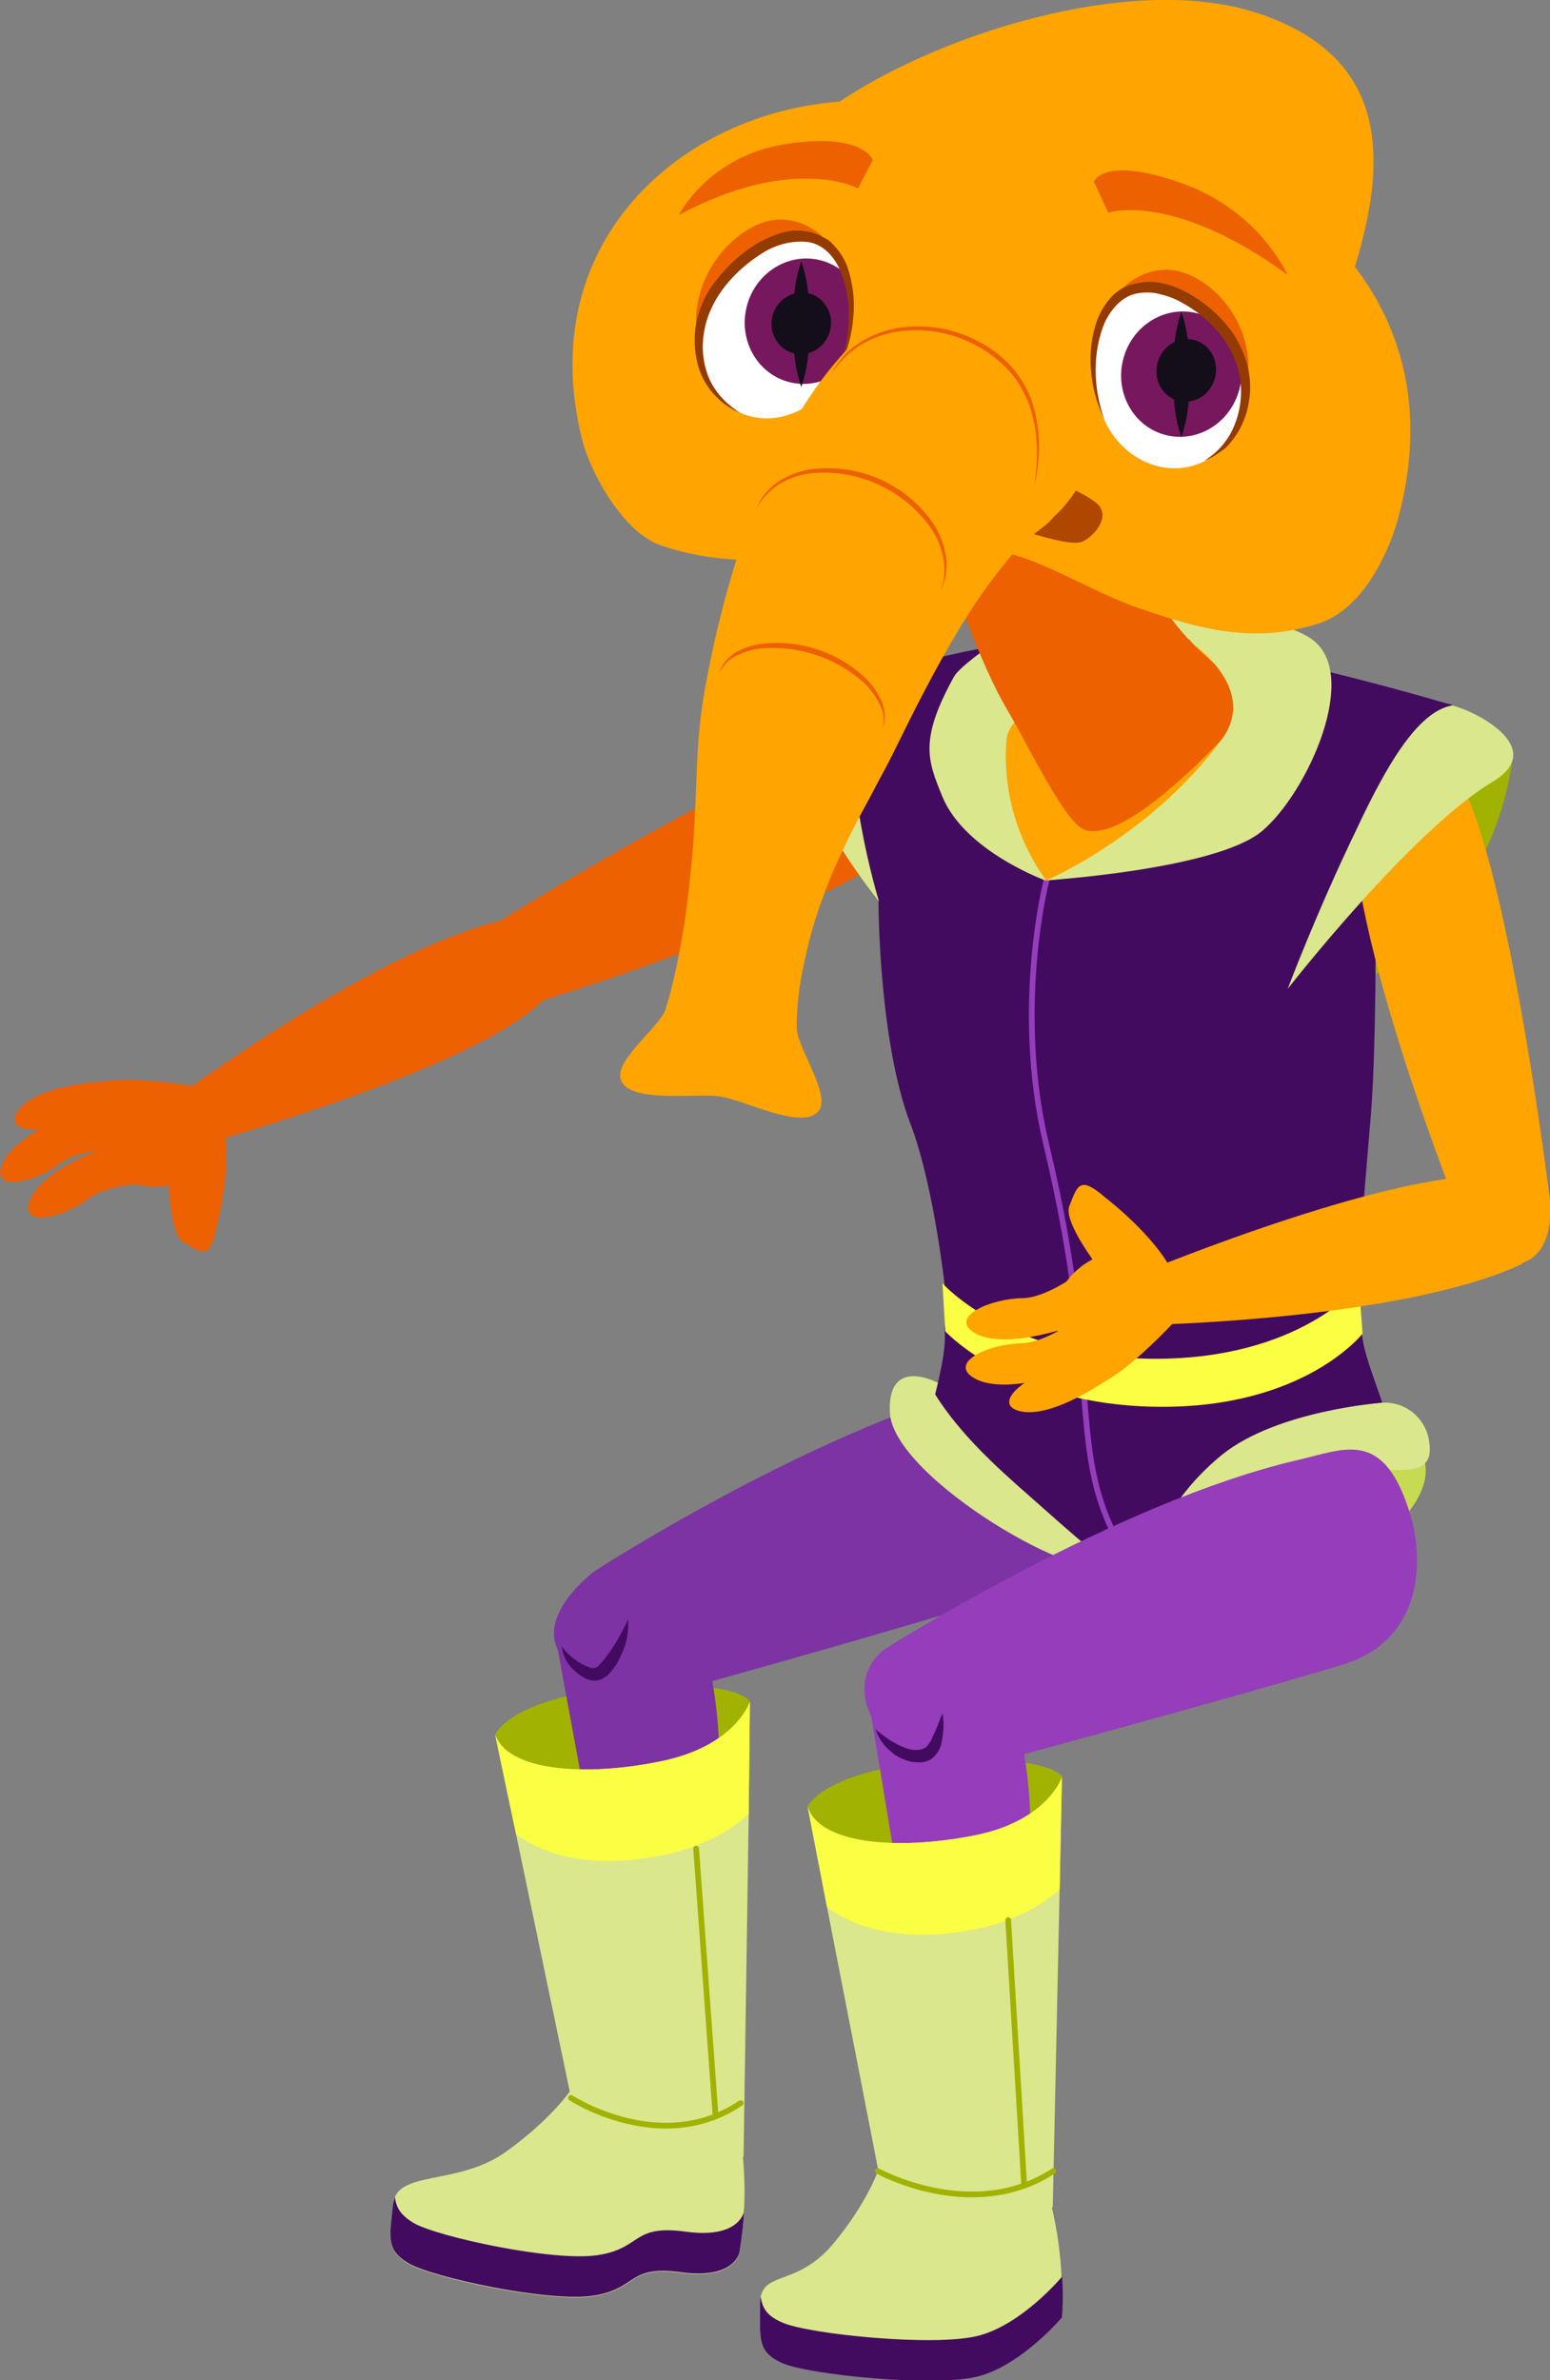 <svg xmlns="http://www.w3.org/2000/svg" xmlns:xlink="http://www.w3.org/1999/xlink" id="Layer_1" x="0" y="0" version="1.1" viewBox="0 0 271.2 416.4" style="enable-background:new 0 0 271.2 416.4" xml:space="preserve"><rect x="0" y="0" width="271.2" height="416.4" fill="#808080" stroke="none"/><style type="text/css">.st0{fill:#7d33a3}.st1{fill:#a1b200}.st2{fill:#dae78d}.st3{fill:#fbff43}.st4{fill:#430b60}.st5{fill:none;stroke:#a1b200;stroke-linecap:round;stroke-miterlimit:10}.st6{fill:#ed6100}.st7{fill:#c7db52}.st8{fill:none;stroke:#953dba;stroke-linecap:round;stroke-miterlimit:10}.st9{fill:#ffa400}.st10{fill:#953dba}.st11{clip-path:url(#SVGID_2_)}.st12{fill:#fff}.st13{fill:#77185e}.st14{fill:#130e19}.st15{fill:#933b00}.st16{clip-path:url(#SVGID_4_)}.st17{fill:#af4700}</style><path id="l-thigh" d="M113.8,297.1c0,0-12.6-3.3-15.6-7.5c-4.9-6.9,5.9-14.8,5.9-14.8s40-25.9,71.7-33.3	c7.9-1.9,20.6,1,24.4,10.8c3.6,9,0.2,18.7-7.5,21.4C173.5,280.7,113.8,297.1,113.8,297.1z" class="st0"/><g id="l-calf"><path d="M86.7,303.3c0,0,3.2-7.1,25.7-8.3c17.4-0.9,18.8,2.7,18.8,2.7s-10.5,31-19.8,31.6 C95.1,330.4,86.7,303.3,86.7,303.3z" class="st1"/><path d="M120,366.4l-8,0.4L97.3,287c0,0,17.9-9.8,21.5-6.3C134.2,295.6,120,366.4,120,366.4z" class="st0"/><path d="M131.2,297.7l-0.2,19.6l-0.9,60c0,0-19.4,8.9-30.2-10.4l-9.6-46l-3.7-17.6c2,6.5,15.6,7.6,29.1,4.8 C128.8,305.4,131.2,297.7,131.2,297.7z" class="st2"/><path d="M100.1,365.3c0,0-3.4,5.3-11.7,11.2s-19,3.1-19.6,9s-1.4,8.2,2.8,10.6s24.4,6.8,32.2,5.6s5.9-5.4,15.4-4.1 s10.2-3.6,10.2-3.6c1.4-8.6,1.1-17.3-0.9-25.8C125.2,354.4,100.1,365.3,100.1,365.3z" class="st2"/><path d="M131.2,297.7l-0.2,19.6c-3.3,3.1-8.9,6.5-18.3,7.8c-12,1.7-19-1.7-22.4-4.2l-3.7-17.6c2,6.5,15.6,7.6,29.1,4.8 C128.8,305.4,131.2,297.7,131.2,297.7z" class="st3"/><path d="M130.2,386.8c0,0-0.7,4.9-10.2,3.6s-7.6,2.9-15.4,4.1s-28-3.2-32.2-5.6c-2.3-1.4-3.1-2.7-3.3-4.6 c-0.1,0.4-0.2,0.7-0.3,1.1c-0.6,5.9-1.4,8.2,2.8,10.6s24.4,6.8,32.2,5.6s5.9-5.4,15.4-4.1s10.2-3.6,10.2-3.6c0.4-2.5,0.7-5,0.8-7.5 C130.3,386.7,130.2,386.8,130.2,386.8z" class="st4"/><path d="M99.9,367c0,0,15.8,10.3,29.7,0.9" class="st5"/><path d="M98.3,288c0.9,1.3,2.1,2.3,3.5,3.1c0.6,0.3,1.2,0.6,1.9,0.7c0.2,0,0.4,0,0.6-0.1c0.2-0.1,0.5-0.3,0.6-0.5 c0.5-0.5,1-1.1,1.4-1.7c0.5-0.6,0.9-1.3,1.3-1.9c0.8-1.3,1.6-2.8,2.3-4.3c0.1,1.7-0.1,3.4-0.7,5c-0.3,0.8-0.7,1.6-1.1,2.4 c-0.4,0.8-1,1.5-1.6,2.2c-0.4,0.4-0.9,0.7-1.4,0.9c-0.6,0.2-1.2,0.3-1.8,0.1c-0.5-0.1-1-0.3-1.4-0.6c-0.4-0.2-0.8-0.5-1.1-0.8 C99.3,291.3,98.5,289.7,98.3,288z" class="st4"/><line x1="121.8" x2="125.2" y1="323.4" y2="370.1" class="st5"/></g><path id="l-arm" d="M94.6,175.1c0,0-9.1,3.1-12-3s5.2-11.2,5.2-11.2s50.3-31.2,67.6-33.8c8.8-1.3,15.4,10.2,8.1,17.1	C147.7,159.1,94.6,175.1,94.6,175.1z" class="st6"/><path id="l-forearm" d="M35.8,200.1l-4.1-8.7c0,0,34.2-25.3,56.2-30.4c3.8-0.9,9.8,11.3,7,14.1	C82.8,187.1,35.8,200.1,35.8,200.1z" class="st6"/><g id="l-hand"><path d="M19.5,189.1c0,0-12.9,0.3-16.4,5.3c-2.6,3.7,4.4,4,9.2,2c3.8-1.5,10.7,0.4,10.7,0.4L19.5,189.1z" class="st6"/><path d="M37.5,190.6c0,0-14.7-2.9-20.6-1.1s-0.5,12.9,4.5,16.6c2,1.5,6.6,2.1,10.4,0.7 C37.2,204.8,41.4,199.1,37.5,190.6z" class="st6"/><path d="M37.9,214.6c0,0,2.3-8.6,1.6-15.5s-10,0.6-10,0.6s-0.7,15.7,2.6,17.6S36.7,220.6,37.9,214.6z" class="st6"/><path d="M21.2,199.8c0,0-13.7,4-16,10.3c-1.7,4.7,5.8,3,10.3-0.4C19.1,206.9,27,207,27,207L21.2,199.8z" class="st6"/><path d="M16.3,193.6c0,0-13.7,4-16,10.3c-1.7,4.7,5.8,3,10.3-0.4c3.6-2.7,11.5-2.6,11.5-2.6L16.3,193.6z" class="st6"/></g><g id="torso"><path d="M249.1,255.2c0,0,2.8,5.7-7.2,13.8s-37.1,15.1-31.5,4.3s12.2-25.9,24.8-24.4S249.1,255.2,249.1,255.2z" class="st7"/><path d="M264.7,132.2c-1.9,15.7-10.6,29.7-23.9,38.2c-4.6,3.1-10.2,4-15.6,2.7C225.3,173.1,249.9,127.9,264.7,132.2z" class="st1"/><path d="M205.9,274c-5.1,1.6-11-0.5-14.9-1.7c-7.8-4.5-21.8-14.3-27.6-27.3c1.1-4.8,2.1-8.7,1.9-12.1 c-1.1-19.1,71.9-18.7,73,0.4c0.2,3,2,7.5,3.6,12.2C236.3,263.4,204.8,266.9,205.9,274z" class="st4"/><path d="M237.2,227.1c0,0-13.7,14.9-34.9,14.8s-36.8-15.2-36.8-15.2s-1.9-18.8-6.2-30.1c-5.6-14.6-5.6-39-5.6-39 s-8.9-30.4-4-38.7c9.6-2.5,24.8-7.7,44.8-7.6s59.4,12,59.4,12l-13.2,34.7c0,0,0.2,26.7-1,38.9C238.7,208.9,237.2,227.1,237.2,227.1 z" class="st4"/><path d="M149.8,119c-3.1,0.9-13.7,4.2-9.7,15.5s13.7,23.2,13.7,23.2S146.7,134.8,149.8,119z" class="st2"/><path d="M183.1,154c0,0-5.8,22.3,0,46.4c10.4,43.4,2.7,54.9,14.8,73" class="st8"/><path d="M223.8,123.9c0.2,7.1-27.4,29.8-40.7,30.1c-13.9-8.6-6.5-24.9-6.7-32s8.9-9.8,22.2-10.1 S223.6,116.9,223.8,123.9z" class="st9"/><path d="M220.8,108.4c0,0-43.6,10.2-44.7,21c-0.7,8.8,1.8,17.5,7,24.7c0,0-14.2-5.1-18.2-14.7c-2.6-6.4-4.1-9.9,2-21 c1.6-2.9,17.4-13.6,24.1-14.2C206.4,103,220.8,108.4,220.8,108.4z" class="st2"/><path d="M164.1,241.9c0,0-8.9-4.8-8.4,5.2c0.5,11.5,35,31.4,38.7,26.3c-0.5,0.7-10.3-8.2-14.4-11.8 c-5.6-4.9-12.1-10.8-16.4-17.7L164.1,241.9z" class="st2"/><path d="M242,245.4c4.2-0.2,7.7,3,8.1,7.1c1.4,9.8-15.7-1-34.1,10.1c-7.9,4.8-12.1,15-13.3,13.4 c-3.4-4.4,3.1-15.1,11.2-21.5C223.6,246.7,242,245.4,242,245.4z" class="st2"/><path d="M238.4,233.3c0,0-10.1,13-35.6,12.8s-37.4-13.2-37.4-13.2l-0.5-8.4c0,0,11.6,13.1,37,13.2 c25.6,0.1,35.9-12.9,35.9-12.9L238.4,233.3z" class="st3"/><path d="M220.8,121.6c0,0-22,26.3-30.9,23.6c-3.5-1-9.9-14.7-13.6-20.9c-9.4-16-20-55.8-20-55.8l40.5-3.8 c0,0-6.1,21.9,6.8,41.6C207.9,112.8,213.9,118,220.8,121.6z" class="st6"/><path d="M208.9,112.8c0,0,11.3,7.8,4.9,16.5c-12.4,16.9-30.7,24.7-30.7,24.7s29.7-1.9,37.7-8.6s17.6-27.9,8.4-33.8 c-6.4-4.1-19.3-3.8-23.2-2.1L208.9,112.8z" class="st2"/><path d="M250,252.5c-0.4-4.1-3.9-7.3-8.1-7.1c0,0-18.4,1.3-28.1,9.1c-2.2,1.8-4.2,3.8-6,6c5.7-1,8.6-2.8,17.4-3 C241.1,255.2,251.2,260.6,250,252.5z" class="st2"/></g><path id="r-thigh" d="M169.8,309.4c0,0-13.7-2.4-16.9-8.2c-4.6-8.4,1.9-12.7,1.9-12.7s40.4-25.7,72.3-33.1	c8-1.8,15-5.7,19.6,9.4c2.8,9.2,1.6,22.4-11.8,26.4C215.2,297.2,169.8,309.4,169.8,309.4z" class="st10"/><g id="r-arm"><path d="M255.9,213.7c0,0,3.3,9,9.9,7.4s5.4-11.1,5.4-11.1s-7.2-58.8-16-73.8c-4.5-7.6-17.6-5.6-18.4,4.4 C235.1,162.3,255.9,213.7,255.9,213.7z" class="st9"/></g><g id="r-calf"><path d="M141.3,316c0,0,3.3-7.1,25.8-8c17.4-0.7,18.8,2.9,18.8,2.9s-10.9,30.9-20.2,31.4 C149.3,343.2,141.3,316,141.3,316z" class="st1"/><path d="M173.7,379.5l-8.1,0.3l-13.4-81c0,0,17.9-8.5,21.4-5C188.8,308.9,173.7,379.5,173.7,379.5z" class="st10"/><path d="M185.8,310.9l-0.4,19.6l-1.2,55.6c0,0-20,13-30.5-6.3l-9-46.2l-3.4-17.6c1.9,6.5,15.4,7.8,29.1,5.1 C183.3,318.6,185.8,310.9,185.8,310.9z" class="st2"/><path d="M153.6,379.8c0,0-1.9,5.6-7.8,12.7c-6.5,7.8-12.8,4.5-12.8,10.5s-0.5,8.3,3.9,10.3s26.6,4.3,34.2,2.3 s14.6-10.3,14.6-10.3c0.5-8.7-0.7-17.4-3.5-25.5C177.6,366.5,153.6,379.8,153.6,379.8z" class="st2"/><path d="M185.8,310.9l-0.4,19.6c-3.3,3-9,6.4-18.4,7.6c-12,1.5-19-2-22.3-4.5l-3.4-17.6c1.9,6.5,15.4,7.8,29.1,5.1 C183.3,318.6,185.8,310.9,185.8,310.9z" class="st3"/><line x1="176.4" x2="179.2" y1="335.9" y2="382.3" class="st5"/><path d="M153.6,379.8c0,0,16.6,9.2,30.7,0" class="st5"/><path d="M164.9,299.7c0.3,1.6,0.2,3.2-0.1,4.8c-0.1,0.9-0.5,1.8-1.1,2.5c-0.3,0.4-0.8,0.8-1.3,1 c-0.5,0.2-1,0.3-1.5,0.3c-0.9,0-1.8-0.1-2.7-0.5c-0.8-0.3-1.6-0.7-2.2-1.3c-1.3-1-2.3-2.4-2.8-4c1.1,1,2.4,1.9,3.7,2.6 c0.6,0.3,1.3,0.6,1.9,0.8c0.6,0.2,1.3,0.3,1.9,0.2c0.5,0,1-0.2,1.4-0.5c0.4-0.5,0.8-1,1-1.6C163.8,302.6,164.3,301.2,164.9,299.7z" class="st4"/><path d="M185.8,405.4c0,0-7,8.3-14.6,10.3s-29.8-0.3-34.3-2.3S133,409,133,403c0-0.4,0-0.8,0.1-1.2 c0.3,2.1,1.2,3.4,3.8,4.5c4.4,2,26.6,4.3,34.3,2.3s14.6-10.3,14.6-10.3s0-0.2,0-0.5C186,400.4,186,402.9,185.8,405.4z" class="st4"/></g><path id="r-forearm" d="M200.7,222.3l2.1,9.4c0,0,42.5-1,63.1-10.4c3.6-1.6,0.8-14.9-3.1-15.4	C245.8,203.7,200.7,222.3,200.7,222.3z" class="st9"/><g id="r-hand"><path d="M194.4,240.9c0,0-10.4,7.6-16.2,5.9c-4.4-1.3,1-5.8,6-7.2c3.9-1.1,8.2-6.8,8.2-6.8L194.4,240.9z" class="st9"/><path d="M207.8,228.7c0,0-9.9,11.3-15.7,13.5s-8.4-9.9-6.6-15.9c0.7-2.4,3.9-5.7,7.8-6.9 C198.8,217.7,205.7,219.6,207.8,228.7z" class="st9"/><path d="M193.4,209.5c0,0,7.1,5.4,10.8,11.3s-8.3,5.7-8.3,5.7s-10.2-12-8.8-15.5S188.8,205.5,193.4,209.5z" class="st9"/><path d="M189.3,231.4c0,0-13.3,5.2-18.9,1.7c-4.3-2.7,2.8-5.9,8.4-6c4.5,0,10.7-4.9,10.7-4.9L189.3,231.4z" class="st9"/><path d="M189.2,239.3c0,0-13.3,5.2-18.9,1.7c-4.3-2.7,2.7-5.9,8.4-6c4.5-0.1,10.7-4.9,10.7-4.9L189.2,239.3z" class="st9"/></g><g id="head"><path d="M244.6,90.8c-1.7,6.1-6.2,15.7-13.7,18.2c-11.4,3.8-21.2,1-31.6-2.6c-8.8-3-18.1-9.4-26.1-10.2 c-8.5-1-17.1-0.9-25.6,0.3c-10.2,1.6-20.9,2.7-32-1.1c-6.4-2.2-12.2-12.3-13.8-18.7c-8.3-33.6,16.3-56.1,43.7-58.8 c9.7-1,19.6-1.4,27.8-0.6s18.1,3.2,27.8,6.1C228.3,31.6,254.6,53.9,244.6,90.8z" class="st9"/><path d="M227.6,77.6c0,16.2-32.6-8.1-54.5-10.2S133.6,50.2,133.6,34s55.2-41.5,85.8-31.9 C261.1,15.2,227.6,61.4,227.6,77.6z" class="st9"/><path d="M146.7,45.2c0,0-2.8-6.5-9.9-6.8s-17.5,9.9-14.5,22.3c0,0-0.9-8.8,9-16.1S146.7,45.2,146.7,45.2z" class="st6"/><g><defs><path id="SVGID_1_" d="M147,64c-3.2,7.4-11,11.1-17.5,8.2s-9-11.3-5.8-18.7S136.8,39,143.2,42S150.2,56.6,147,64z"/></defs><clipPath id="SVGID_2_"><use xlink:href="#SVGID_1_" style="overflow:visible"/></clipPath><g class="st11"><polygon points="141.4 79.6 115.2 67.3 130.8 32.8 157 45.1" class="st12"/><ellipse cx="140.8" cy="56.2" class="st13" rx="11" ry="10.5" transform="matrix(0.259 -0.966 0.966 0.259 50.079 177.647)"/><path d="M140.2,45.7c0.6,1.8,1,3.6,1.2,5.5c0.2,1.8,0.3,3.6,0.3,5.5c0,1.8-0.1,3.7-0.3,5.5 c-0.2,1.9-0.6,3.7-1.2,5.5c-0.6-1.8-1-3.6-1.2-5.5c-0.2-1.8-0.3-3.6-0.3-5.5c0-1.8,0.1-3.7,0.3-5.5 C139.2,49.3,139.6,47.4,140.2,45.7z" class="st14"/><ellipse cx="140.2" cy="56.6" class="st14" rx="5.4" ry="5.2" transform="matrix(0.258 -0.966 0.966 0.258 49.348 177.394)"/></g></g><path d="M129.5,72.2c-2.8-1.1-5.1-3.3-6.5-6c-0.7-1.4-1.1-2.9-1.3-4.4c-0.2-1.5-0.2-3.1,0-4.6c0.5-3.1,1.8-6,3.8-8.4 c1.9-2.4,4.2-4.5,6.8-6.1c1.3-0.8,2.7-1.4,4.2-1.9c1.5-0.5,3.2-0.6,4.7-0.3c0.4,0.1,0.8,0.1,1.2,0.3l1.1,0.4l1.1,0.6 c0.4,0.2,0.7,0.5,1,0.8c1.1,1.1,2,2.4,2.6,3.9c1,2.9,1.4,5.9,1.1,8.9c-0.2,3-1,5.9-2.3,8.6c1-2.8,1.5-5.7,1.5-8.6 c0.1-2.9-0.5-5.7-1.6-8.3c-1.1-2.5-3.2-4.6-5.9-4.8c-2.8-0.2-5.5,0.6-7.8,2.1c-4.7,3-8.8,7.6-9.9,13.1c-0.6,2.8-0.4,5.6,0.6,8.3 C125,68.5,127,70.7,129.5,72.2z" class="st15"/><path d="M193.5,54.5c0,0,2.8-6.7,9.9-7.3s17.5,9,14.5,21.5c0,0,0.9-8.9-9-15.7S193.5,54.5,193.5,54.5z" class="st6"/><g><defs><path id="SVGID_3_" d="M193.2,73.4c3.2,7.2,11.1,10.5,17.5,7.3s9-11.7,5.8-19S203.4,47.8,197,51.1S190,66.1,193.2,73.4z"/></defs><clipPath id="SVGID_4_"><use xlink:href="#SVGID_3_" style="overflow:visible"/></clipPath><g class="st16"><polygon points="198.8 88.7 225 75.1 209.4 41.3 183.2 54.9" class="st12"/><ellipse cx="206.7" cy="65.4" class="st13" rx="11" ry="10.5" transform="matrix(0.258 -0.966 0.966 0.258 90.188 248.251)"/><path d="M206.7,54.5c0.6,1.8,1,3.6,1.2,5.5c0.2,1.8,0.3,3.6,0.3,5.5c0,1.8-0.1,3.7-0.3,5.5 c-0.2,1.9-0.6,3.7-1.2,5.5c-0.6-1.8-1-3.6-1.2-5.5c-0.2-1.8-0.3-3.6-0.3-5.5c0-1.8,0.1-3.6,0.3-5.5 C205.7,58.1,206.1,56.3,206.7,54.5z" class="st14"/><ellipse cx="207.5" cy="64.8" class="st14" rx="5.5" ry="5.2" transform="matrix(0.259 -0.966 0.966 0.259 91.214 248.465)"/></g></g><path d="M210.7,80.6c2.5-1.5,4.4-3.8,5.4-6.5c1-2.6,1.3-5.5,0.8-8.3c-1-5.5-5.1-10.1-10-12.8 c-1.2-0.7-2.5-1.2-3.8-1.5c-1.3-0.4-2.7-0.4-4-0.2c-2.6,0.4-4.6,2.6-5.8,5.1c-1.1,2.6-1.6,5.5-1.6,8.3c0,2.9,0.5,5.8,1.5,8.6 c-1.3-2.7-2.1-5.6-2.3-8.5c-0.3-3,0.1-6.1,1.1-8.9c0.6-1.5,1.4-2.8,2.5-4c1.1-1.2,2.6-2,4.2-2.3c1.6-0.4,3.2-0.4,4.8,0 c1.5,0.3,3,0.9,4.4,1.7c2.7,1.5,5.1,3.5,7,5.9c1,1.2,1.8,2.6,2.4,4c0.6,1.4,1.1,2.9,1.3,4.5c0.2,1.5,0.2,3.1-0.1,4.6 c-0.2,1.5-0.7,3-1.4,4.4c-0.7,1.4-1.6,2.6-2.7,3.7C213.3,79.2,212.1,80.1,210.7,80.6z" class="st15"/><path d="M118.8,37.6c0,0,5.1-10.3,18.7-12.4s15.2,2.8,15.2,2.8l-2.6,5C150.2,32.9,138.8,26.9,118.8,37.6z" class="st6"/><path d="M225.3,48.1c-3.9-7.6-10.6-13.3-18.7-16.1c-13.6-4.8-15.2-0.2-15.2-0.2l2.5,5.4 C193.9,37.2,205.2,33.4,225.3,48.1z" class="st6"/><path d="M189.5,94.7c-2.9,1.5-15.3-4.1-23.8-5s-22.3,2.5-24.2,0.3c-2.2-2.5-4.9-6-2.2-7.5c6.7-3.6,17.6-2.1,26.2-1.2 s19.9,1.8,26.2,6.6C194.4,89.9,192,93.4,189.5,94.7z" class="st17"/><path d="M182,92.6c-2.2,1.6-4.1,3.4-5.8,5.5c-2.3,2.8-4.5,5.8-6.5,8.9c-2.1,3.3-4.2,6.9-6.2,10.6s-4,7.6-5.9,11.5 c-1,2-1.9,3.9-3,5.9s-2.1,4-3.2,6c-2.2,4-4.2,8.1-6,12.3c-1.7,4.2-3.2,8.5-4.2,12.9c-0.5,2.2-1,4.4-1.3,6.6 c-0.3,2.2-0.5,4.4-0.5,6.6c0.1,6.5-5.1,11.8-11.5,11.9c-6.2,0.1-11.4-4.7-11.9-10.9c-0.1-1.4,0.1-2.7,0.5-4l0.1-0.4 c0.8-2.5,1.3-4.7,1.8-7.1s0.9-4.7,1.3-7c0.7-4.7,1.2-9.5,1.6-14.3c0.3-4.8,0.5-9.8,0.7-14.7c0.2-5,0.8-9.9,1.8-14.8 c1.9-10.1,4.7-20,8.3-29.7c2-5.3,4.5-10.4,7.3-15.3c3.3-5.8,7.5-11,12.3-15.5l1.4-1.3c9.4-8.6,24-8,32.7,1.5s8,24-1.5,32.7 C183.7,91.3,182.9,91.9,182,92.6z" class="st9"/><path d="M143.1,194.5c-2.9,3.2-12.9-2.1-17.2-2.7s-15.4,1.2-17.2-2.7c-1.6-3.5,6.9-9.4,8-13c1.7-5.7,22.8-2.4,22.7,3.6 C139.4,183.4,145.7,191.7,143.1,194.5z" class="st9"/><path d="M145.4,65.5c1.1-2.2,2.7-4.1,4.8-5.4c2.1-1.4,4.4-2.3,6.8-2.7c4.9-0.8,9.9,0,14.3,2.4c2.2,1.1,4.2,2.7,5.8,4.5 c1.6,1.9,2.9,4.1,3.6,6.4c0.7,2.3,1.1,4.8,1.1,7.2c0,2.4-0.3,4.8-0.8,7.2c0.3-2.4,0.5-4.8,0.4-7.2c-0.1-2.4-0.5-4.7-1.3-7 c-0.8-2.2-2-4.3-3.6-6.1c-1.6-1.7-3.5-3.2-5.6-4.3c-4.2-2.3-9-3.2-13.7-2.5C152.2,58.7,148,61.4,145.4,65.5z" class="st6"/><path d="M132.3,89c0.8-1.9,2.1-3.5,3.8-4.7c1.7-1.1,3.7-1.9,5.7-2.2c8.4-1.1,16.7,2.5,21.5,9.5 c1.1,1.7,1.9,3.7,2.2,5.7c0.3,2,0,4.1-0.9,6c0.7-1.9,0.8-3.9,0.4-5.9c-0.4-1.9-1.2-3.8-2.4-5.4c-4.8-6.5-12.7-10-20.7-9.2 c-2,0.2-3.9,0.9-5.6,1.9C134.7,85.8,133.3,87.2,132.3,89z" class="st6"/><path d="M125.8,117.8c0.5-1.6,1.6-2.9,3-3.7c1.4-0.8,3-1.3,4.7-1.5c6.6-0.7,13.2,1.5,18,6.1c1.2,1.2,2.1,2.5,2.8,4.1 c0.6,1.5,0.7,3.2,0.1,4.8c0.4-1.6,0.2-3.2-0.6-4.6c-0.7-1.4-1.7-2.7-2.8-3.7c-4.8-4.2-11-6.3-17.4-5.9c-1.6,0.1-3.1,0.5-4.5,1.2 C127.6,115.2,126.5,116.4,125.8,117.8z" class="st6"/></g><g id="r-shoulder"><path d="M225.3,173c0,0-0.7-32.4,6.4-43.2s22.4-6.5,22.4-6.5L225.3,173z" class="st4"/><path d="M254.1,123.4c4.6,1.2,16.7,7.6,7,13.4c-14.3,8.6-35.8,36.2-35.8,36.2s5-13.3,11.9-27.6 C242.4,134.3,247.9,124.5,254.1,123.4z" class="st2"/></g></svg>